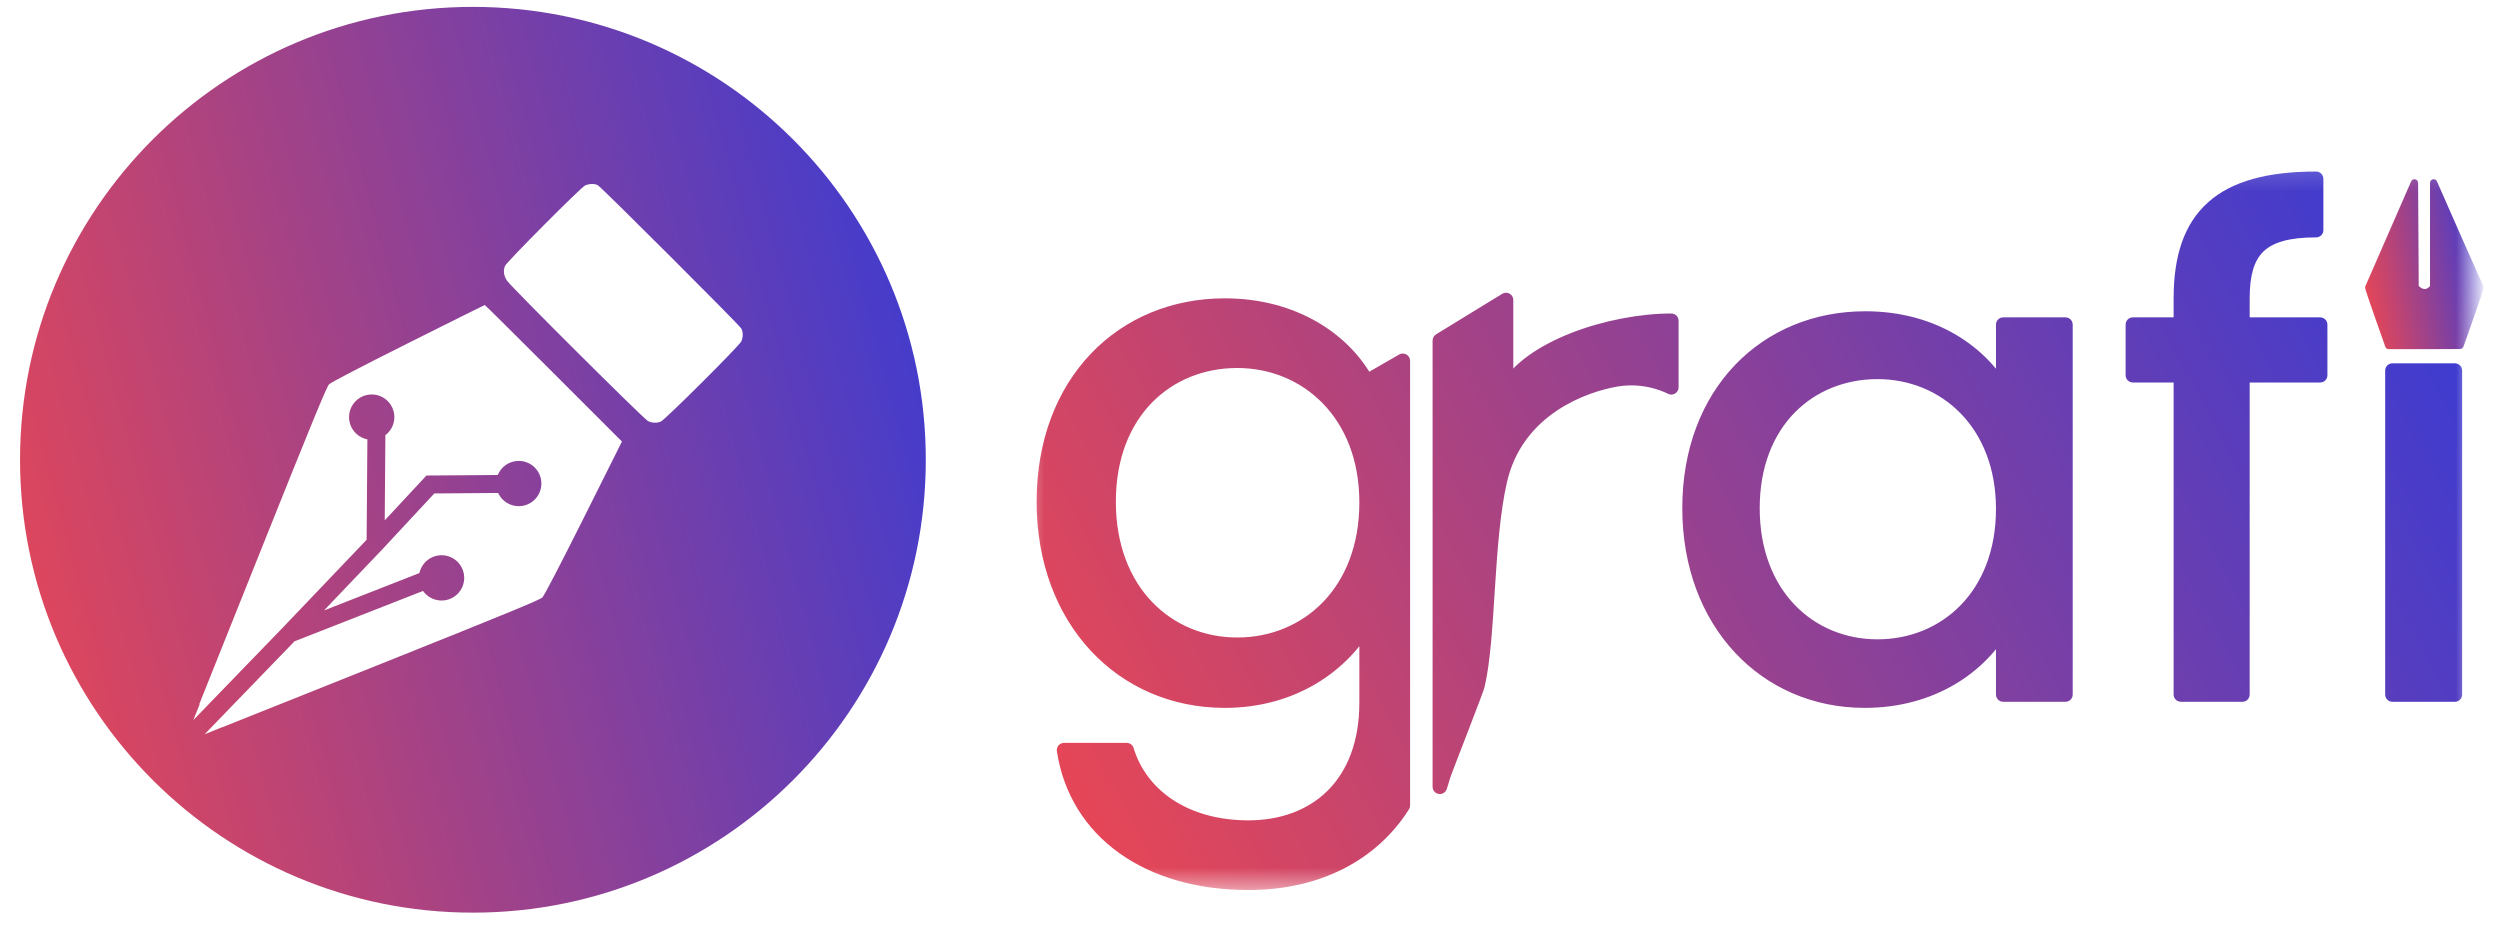 <svg width="85" height="32" viewBox="0 0 85 32" fill="none" xmlns="http://www.w3.org/2000/svg">
<mask id="mask0_2023_786" style="mask-type:alpha" maskUnits="userSpaceOnUse" x="34" y="5" width="51" height="26">
<path d="M84.064 5.213H34.625V30.366H84.064V5.213Z" fill="white"/>
<path d="M57.446 17.281C57.446 21.183 60.043 23.822 63.399 23.822C65.72 23.822 67.352 22.629 68.111 21.275V23.616H70.225V11.039H68.111V13.334C67.375 12.025 65.766 10.832 63.422 10.832C60.043 10.832 57.446 13.357 57.446 17.281ZM68.111 17.304C68.111 20.265 66.134 21.986 63.835 21.986C61.537 21.986 59.583 20.242 59.583 17.281C59.583 14.321 61.537 12.645 63.835 12.645C66.134 12.645 68.111 14.389 68.111 17.304Z" fill="black"/>
<path d="M74.15 23.615H76.242V12.759H78.885V11.037H76.242V10.142C76.242 8.513 76.862 7.824 78.747 7.824V6.08C75.529 6.08 74.15 7.342 74.15 10.142V11.037H72.518V12.759H74.15V23.615Z" fill="black"/>
<path d="M81.343 23.616H83.466V12.602H81.343V23.616Z" fill="black"/>
<path d="M48.955 26.752C48.993 26.638 49.028 26.523 49.06 26.406C49.1 26.258 50.206 23.45 50.236 23.296C50.622 21.653 50.516 18.45 50.994 16.348C51.556 13.876 53.888 13.085 54.948 12.901C56.008 12.717 56.824 13.171 56.824 13.171V10.908C54.767 10.908 51.938 11.833 51.205 13.28V10.201L48.955 11.581V26.752Z" fill="black"/>
<path fill-rule="evenodd" clip-rule="evenodd" d="M47.696 12.268L46.466 12.977C45.709 11.577 44.006 10.391 41.641 10.391C38.165 10.391 35.492 13.001 35.492 17.058C35.492 21.092 38.165 23.821 41.641 23.821C44.006 23.821 45.685 22.564 46.466 21.164V23.892C46.466 26.669 44.739 28.14 42.445 28.14C40.317 28.14 38.779 27.072 38.307 25.506H36.178C36.604 28.282 39.04 30.014 42.445 30.014C44.834 30.014 46.663 29.015 47.696 27.387V12.268ZM42.067 21.923C44.432 21.923 46.466 20.143 46.466 17.082C46.466 14.069 44.432 12.265 42.067 12.265C39.702 12.265 37.692 13.997 37.692 17.058C37.692 20.119 39.702 21.923 42.067 21.923Z" fill="black"/>
</mask>
<g mask="url(#mask0_2023_786)">
<path d="M57.446 17.279C57.446 21.181 60.043 23.82 63.399 23.82C65.72 23.82 67.352 22.627 68.111 21.273V23.614H70.225V11.037H68.111V13.332C67.375 12.024 65.766 10.83 63.422 10.83C60.043 10.83 57.446 13.355 57.446 17.279ZM68.111 17.302C68.111 20.263 66.134 21.984 63.835 21.984C61.537 21.984 59.583 20.24 59.583 17.279C59.583 14.319 61.537 12.643 63.835 12.643C66.134 12.643 68.111 14.387 68.111 17.302Z" fill="url(#paint0_linear_2023_786)"/>
<path d="M74.15 23.615H76.242V12.759H78.885V11.037H76.242V10.142C76.242 8.513 76.863 7.824 78.748 7.824V6.08C75.53 6.08 74.15 7.342 74.15 10.142V11.037H72.519V12.759H74.15V23.615Z" fill="url(#paint1_linear_2023_786)"/>
<path d="M81.343 23.613H83.466V12.6H81.343V23.613Z" fill="url(#paint2_linear_2023_786)"/>
<path d="M48.955 26.75C48.993 26.636 49.028 26.521 49.06 26.404C49.1 26.256 50.206 23.448 50.236 23.294C50.622 21.651 50.516 18.448 50.994 16.346C51.556 13.874 53.888 13.083 54.948 12.899C56.008 12.715 56.824 13.169 56.824 13.169V10.906C54.767 10.906 51.938 11.831 51.205 13.278V10.199L48.955 11.579V26.75Z" fill="url(#paint3_linear_2023_786)"/>
<path fill-rule="evenodd" clip-rule="evenodd" d="M47.696 12.268L46.466 12.977C45.709 11.577 44.006 10.391 41.641 10.391C38.165 10.391 35.492 13.001 35.492 17.058C35.492 21.092 38.165 23.821 41.641 23.821C44.006 23.821 45.685 22.564 46.466 21.164V23.892C46.466 26.669 44.739 28.14 42.445 28.14C40.317 28.14 38.779 27.072 38.307 25.506H36.178C36.604 28.282 39.04 30.014 42.445 30.014C44.834 30.014 46.663 29.015 47.696 27.387V12.268ZM42.067 21.923C44.432 21.923 46.466 20.143 46.466 17.082C46.466 14.069 44.432 12.265 42.067 12.265C39.702 12.265 37.692 13.997 37.692 17.058C37.692 20.119 39.702 21.923 42.067 21.923Z" fill="url(#paint4_linear_2023_786)"/>
<path d="M68.11 21.273H68.358C68.358 21.16 68.282 21.062 68.173 21.034C68.064 21.005 67.95 21.054 67.895 21.152L68.11 21.273ZM68.11 23.614H67.863C67.863 23.75 67.974 23.861 68.11 23.861V23.614ZM70.225 23.614V23.861C70.362 23.861 70.472 23.75 70.472 23.614H70.225ZM70.225 11.037H70.472C70.472 10.9 70.362 10.79 70.225 10.79V11.037ZM68.11 11.037V10.79C67.974 10.79 67.863 10.9 67.863 11.037H68.11ZM68.11 13.332L67.895 13.453C67.95 13.551 68.064 13.599 68.173 13.571C68.282 13.542 68.358 13.444 68.358 13.332H68.11ZM74.15 23.614H73.903C73.903 23.75 74.014 23.861 74.15 23.861V23.614ZM76.242 23.614V23.861C76.379 23.861 76.489 23.75 76.489 23.614H76.242ZM76.242 12.758V12.511C76.105 12.511 75.995 12.621 75.995 12.758H76.242ZM78.885 12.758V13.005C79.022 13.005 79.132 12.895 79.132 12.758H78.885ZM78.885 11.037H79.132C79.132 10.9 79.022 10.79 78.885 10.79V11.037ZM76.242 11.037H75.995C75.995 11.173 76.105 11.284 76.242 11.284V11.037ZM78.747 7.824V8.071C78.884 8.071 78.995 7.96 78.995 7.824H78.747ZM78.747 6.079H78.995C78.995 5.943 78.884 5.832 78.747 5.832V6.079ZM74.15 11.037V11.284C74.287 11.284 74.397 11.173 74.397 11.037H74.15ZM72.518 11.037V10.79C72.382 10.79 72.271 10.9 72.271 11.037H72.518ZM72.518 12.758H72.271C72.271 12.895 72.382 13.005 72.518 13.005V12.758ZM74.15 12.758H74.397C74.397 12.621 74.287 12.511 74.15 12.511V12.758ZM81.343 23.614H81.096C81.096 23.75 81.206 23.861 81.343 23.861V23.614ZM83.466 23.614V23.861C83.603 23.861 83.713 23.75 83.713 23.614H83.466ZM83.466 12.6H83.713C83.713 12.463 83.603 12.353 83.466 12.353V12.6ZM81.343 12.6V12.353C81.206 12.353 81.096 12.463 81.096 12.6H81.343ZM48.955 26.75H48.708C48.708 26.871 48.796 26.974 48.915 26.994C49.035 27.014 49.151 26.943 49.189 26.828L48.955 26.75ZM49.06 26.404L48.822 26.339L49.06 26.404ZM50.236 23.294L49.995 23.238L49.994 23.246L50.236 23.294ZM50.994 16.346L50.753 16.291L50.994 16.346ZM56.824 13.17L56.704 13.386C56.781 13.428 56.874 13.427 56.95 13.383C57.025 13.338 57.072 13.257 57.072 13.17H56.824ZM56.824 10.906H57.072C57.072 10.769 56.961 10.659 56.824 10.659V10.906ZM51.205 13.279H50.958C50.958 13.393 51.036 13.493 51.148 13.519C51.259 13.546 51.374 13.493 51.426 13.391L51.205 13.279ZM51.205 10.2H51.452C51.452 10.11 51.404 10.028 51.326 9.984C51.248 9.94 51.152 9.942 51.076 9.989L51.205 10.2ZM48.955 11.579L48.826 11.368C48.752 11.413 48.708 11.493 48.708 11.579H48.955ZM47.696 12.268H47.943C47.943 12.179 47.896 12.098 47.82 12.054C47.743 12.009 47.649 12.009 47.572 12.053L47.696 12.268ZM46.466 12.976L46.248 13.094C46.28 13.153 46.334 13.196 46.398 13.214C46.462 13.232 46.531 13.224 46.589 13.191L46.466 12.976ZM46.466 21.163H46.713C46.713 21.05 46.637 20.952 46.528 20.924C46.419 20.895 46.304 20.944 46.25 21.043L46.466 21.163ZM38.306 25.505L38.543 25.434C38.512 25.329 38.415 25.258 38.306 25.258V25.505ZM36.178 25.505V25.258C36.106 25.258 36.037 25.29 35.99 25.344C35.943 25.399 35.923 25.471 35.934 25.543L36.178 25.505ZM47.696 27.386L47.905 27.518C47.93 27.479 47.943 27.433 47.943 27.386H47.696ZM57.198 17.279C57.198 21.301 59.89 24.068 63.398 24.068V23.573C60.195 23.573 57.693 21.061 57.693 17.279H57.198ZM63.398 24.068C65.81 24.068 67.524 22.825 68.326 21.394L67.895 21.152C67.179 22.429 65.629 23.573 63.398 23.573V24.068ZM67.863 21.273V23.614H68.358V21.273H67.863ZM68.11 23.861H70.225V23.367H68.11V23.861ZM70.472 23.614V11.037H69.978V23.614H70.472ZM70.225 10.79H68.11V11.284H70.225V10.79ZM67.863 11.037V13.332H68.358V11.037H67.863ZM68.326 13.211C67.547 11.825 65.856 10.583 63.421 10.583V11.077C65.676 11.077 67.203 12.222 67.895 13.453L68.326 13.211ZM63.421 10.583C61.669 10.583 60.109 11.239 58.988 12.412C57.867 13.585 57.198 15.261 57.198 17.279H57.693C57.693 15.373 58.323 13.824 59.345 12.754C60.367 11.684 61.796 11.077 63.421 11.077V10.583ZM67.863 17.302C67.863 18.726 67.389 19.832 66.658 20.581C65.925 21.331 64.922 21.737 63.835 21.737V22.232C65.047 22.232 66.181 21.777 67.011 20.926C67.843 20.074 68.358 18.84 68.358 17.302H67.863ZM63.835 21.737C62.75 21.737 61.752 21.326 61.025 20.571C60.299 19.816 59.83 18.704 59.83 17.279H59.336C59.336 18.816 59.844 20.056 60.669 20.913C61.494 21.77 62.622 22.232 63.835 22.232V21.737ZM59.83 17.279C59.83 15.855 60.299 14.761 61.023 14.024C61.749 13.287 62.747 12.89 63.835 12.89V12.396C62.625 12.396 61.497 12.838 60.671 13.678C59.844 14.519 59.336 15.743 59.336 17.279H59.83ZM63.835 12.89C65.992 12.89 67.863 14.518 67.863 17.302H68.358C68.358 14.257 66.276 12.396 63.835 12.396V12.89ZM74.15 23.861H76.242V23.367H74.15V23.861ZM76.489 23.614V12.758H75.995V23.614H76.489ZM76.242 13.005H78.885V12.511H76.242V13.005ZM79.132 12.758V11.037H78.638V12.758H79.132ZM78.885 10.79H76.242V11.284H78.885V10.79ZM76.489 11.037V10.142H75.995V11.037H76.489ZM76.489 10.142C76.489 9.349 76.642 8.855 76.959 8.55C77.279 8.242 77.824 8.071 78.747 8.071V7.576C77.786 7.576 77.078 7.75 76.617 8.193C76.152 8.64 75.995 9.305 75.995 10.142H76.489ZM78.995 7.824V6.079H78.5V7.824H78.995ZM78.747 5.832C77.114 5.832 75.891 6.151 75.078 6.876C74.257 7.607 73.903 8.704 73.903 10.142H74.397C74.397 8.779 74.733 7.845 75.406 7.245C76.087 6.639 77.162 6.326 78.747 6.326V5.832ZM73.903 10.142V11.037H74.397V10.142H73.903ZM74.15 10.79H72.518V11.284H74.15V10.79ZM72.271 11.037V12.758H72.766V11.037H72.271ZM72.518 13.005H74.15V12.511H72.518V13.005ZM73.903 12.758V23.614H74.397V12.758H73.903ZM81.343 23.861H83.466V23.367H81.343V23.861ZM83.713 23.614V12.6H83.219V23.614H83.713ZM83.466 12.353H81.343V12.847H83.466V12.353ZM81.096 12.6V23.614H81.59V12.6H81.096ZM49.189 26.828C49.229 26.711 49.265 26.591 49.298 26.469L48.822 26.339C48.791 26.452 48.757 26.562 48.721 26.671L49.189 26.828ZM49.298 26.469C49.298 26.471 49.301 26.461 49.312 26.43C49.322 26.403 49.335 26.366 49.352 26.321C49.386 26.231 49.432 26.109 49.487 25.966C49.597 25.68 49.74 25.311 49.883 24.94C50.025 24.57 50.168 24.2 50.276 23.912C50.331 23.768 50.377 23.643 50.411 23.55C50.428 23.503 50.442 23.463 50.453 23.431C50.461 23.406 50.473 23.37 50.479 23.342L49.994 23.246C49.995 23.237 49.995 23.241 49.984 23.274C49.975 23.3 49.962 23.336 49.946 23.382C49.913 23.472 49.868 23.593 49.814 23.737C49.706 24.023 49.564 24.392 49.421 24.762C49.279 25.132 49.136 25.502 49.026 25.789C48.971 25.932 48.924 26.056 48.889 26.148C48.858 26.233 48.83 26.307 48.822 26.339L49.298 26.469ZM50.477 23.351C50.676 22.504 50.746 21.266 50.827 20.008C50.909 18.735 51.001 17.429 51.235 16.401L50.753 16.291C50.509 17.365 50.415 18.712 50.334 19.977C50.252 21.256 50.182 22.442 49.996 23.238L50.477 23.351ZM51.235 16.401C51.762 14.082 53.956 13.322 54.99 13.143L54.906 12.656C53.82 12.844 51.35 13.666 50.753 16.291L51.235 16.401ZM54.99 13.143C55.476 13.059 55.907 13.12 56.219 13.204C56.375 13.246 56.499 13.293 56.583 13.329C56.625 13.347 56.657 13.362 56.678 13.372C56.688 13.377 56.695 13.381 56.7 13.383C56.702 13.384 56.703 13.385 56.704 13.386C56.705 13.386 56.705 13.386 56.705 13.386C56.705 13.386 56.705 13.386 56.705 13.386C56.705 13.386 56.704 13.386 56.704 13.386L56.704 13.386C56.704 13.386 56.704 13.386 56.824 13.17C56.944 12.954 56.944 12.954 56.944 12.954C56.944 12.954 56.944 12.953 56.944 12.953C56.944 12.953 56.944 12.953 56.944 12.953C56.943 12.953 56.943 12.953 56.943 12.953C56.942 12.952 56.941 12.952 56.94 12.951C56.937 12.95 56.934 12.948 56.93 12.946C56.922 12.941 56.911 12.936 56.897 12.929C56.868 12.915 56.828 12.896 56.777 12.874C56.675 12.831 56.529 12.775 56.348 12.727C55.986 12.63 55.48 12.556 54.906 12.656L54.99 13.143ZM57.072 13.17V10.906H56.577V13.17H57.072ZM56.824 10.659C55.763 10.659 54.511 10.896 53.428 11.319C52.357 11.738 51.394 12.36 50.984 13.167L51.426 13.391C51.75 12.751 52.567 12.186 53.608 11.78C54.637 11.378 55.828 11.153 56.824 11.153V10.659ZM51.452 13.279V10.2H50.958V13.279H51.452ZM51.076 9.989L48.826 11.368L49.084 11.79L51.334 10.41L51.076 9.989ZM48.708 11.579V26.75H49.202V11.579H48.708ZM47.572 12.053L46.342 12.762L46.589 13.191L47.819 12.482L47.572 12.053ZM46.683 12.859C45.881 11.374 44.092 10.143 41.641 10.143V10.637C43.92 10.637 45.537 11.778 46.248 13.094L46.683 12.859ZM41.641 10.143C39.839 10.143 38.236 10.82 37.084 12.032C35.932 13.243 35.245 14.974 35.245 17.058H35.739C35.739 15.084 36.388 13.481 37.442 12.373C38.495 11.265 39.967 10.637 41.641 10.637V10.143ZM35.245 17.058C35.245 21.211 38.011 24.068 41.641 24.068V23.573C38.318 23.573 35.739 20.973 35.739 17.058H35.245ZM41.641 24.068C44.1 24.068 45.859 22.758 46.681 21.283L46.25 21.043C45.511 22.368 43.912 23.573 41.641 23.573V24.068ZM46.218 21.163V23.892H46.713V21.163H46.218ZM46.218 23.892C46.218 25.227 45.804 26.221 45.141 26.881C44.477 27.542 43.539 27.892 42.445 27.892V28.386C43.645 28.386 44.717 28.001 45.49 27.232C46.264 26.462 46.713 25.332 46.713 23.892H46.218ZM42.445 27.892C40.4 27.892 38.978 26.873 38.543 25.434L38.07 25.577C38.581 27.27 40.234 28.386 42.445 28.386V27.892ZM38.306 25.258H36.178V25.752H38.306V25.258ZM35.934 25.543C36.383 28.475 38.957 30.261 42.445 30.261V29.767C39.122 29.767 36.824 28.088 36.422 25.468L35.934 25.543ZM42.445 30.261C44.907 30.261 46.821 29.228 47.905 27.518L47.487 27.253C46.506 28.802 44.76 29.767 42.445 29.767V30.261ZM47.943 27.386V12.268H47.449V27.386H47.943ZM46.218 17.081C46.218 18.555 45.73 19.701 44.976 20.477C44.221 21.254 43.186 21.675 42.067 21.675V22.169C43.312 22.169 44.477 21.7 45.33 20.822C46.184 19.943 46.713 18.669 46.713 17.081H46.218ZM42.067 12.512C44.288 12.512 46.218 14.198 46.218 17.081H46.713C46.713 13.938 44.575 12.017 42.067 12.017V12.512ZM37.939 17.058C37.939 15.583 38.422 14.45 39.169 13.686C39.917 12.922 40.945 12.512 42.067 12.512V12.017C40.823 12.017 39.664 12.473 38.816 13.34C37.966 14.208 37.444 15.471 37.444 17.058H37.939ZM42.067 21.675C40.948 21.675 39.92 21.249 39.171 20.467C38.422 19.685 37.939 18.533 37.939 17.058H37.444C37.444 18.644 37.966 19.924 38.814 20.809C39.661 21.693 40.82 22.169 42.067 22.169V21.675Z" fill="url(#paint5_linear_2023_786)"/>
<path d="M84.318 9.774C84.318 9.805 84.187 10.199 83.982 10.782C83.797 11.308 83.644 11.74 83.641 11.743C83.64 11.744 83.353 11.746 83.058 11.747L82.744 11.748L82.429 11.748H82.126H81.822H81.216L80.877 10.787C80.671 10.2 80.539 9.806 80.539 9.775L82.091 6.219L82.113 9.775C82.113 9.775 82.429 10.174 82.744 9.774V6.219C83.158 7.176 83.883 8.802 84.318 9.774Z" fill="url(#paint6_linear_2023_786)"/>
<path d="M84.318 9.772L84.442 9.772C84.442 9.755 84.438 9.738 84.431 9.722L84.318 9.772ZM83.982 10.78L83.865 10.739L83.982 10.78ZM80.539 9.773L80.426 9.724C80.419 9.739 80.416 9.756 80.415 9.773L80.539 9.773ZM80.878 10.786L80.994 10.745L80.878 10.786ZM81.216 11.747L81.1 11.788C81.117 11.838 81.164 11.871 81.216 11.871V11.747ZM82.429 11.747V11.871H82.429L82.429 11.747ZM83.641 11.742L83.547 11.662L83.641 11.742ZM83.059 11.745L83.059 11.869L83.059 11.745ZM82.744 11.746L82.744 11.87L82.744 11.746ZM82.744 6.217L82.857 6.168C82.834 6.114 82.776 6.084 82.719 6.096C82.661 6.108 82.62 6.159 82.62 6.217H82.744ZM82.091 6.217L82.215 6.217C82.214 6.158 82.173 6.108 82.116 6.096C82.059 6.085 82.001 6.114 81.978 6.168L82.091 6.217ZM82.113 9.773L81.99 9.774C81.99 9.802 81.999 9.828 82.016 9.85L82.113 9.773ZM82.744 9.772L82.841 9.849C82.858 9.827 82.867 9.8 82.867 9.772H82.744ZM84.195 9.773C84.195 9.76 84.197 9.752 84.196 9.757C84.195 9.759 84.195 9.763 84.193 9.769C84.189 9.782 84.184 9.8 84.176 9.825C84.161 9.874 84.139 9.943 84.11 10.03C84.052 10.205 83.968 10.448 83.865 10.739L84.099 10.822C84.201 10.53 84.285 10.285 84.344 10.109C84.374 10.021 84.397 9.949 84.413 9.898C84.421 9.872 84.427 9.85 84.432 9.833C84.434 9.824 84.436 9.816 84.438 9.808C84.439 9.804 84.442 9.789 84.442 9.772L84.195 9.773ZM80.994 10.745C80.891 10.451 80.806 10.207 80.748 10.032C80.719 9.944 80.696 9.875 80.681 9.826C80.673 9.801 80.668 9.783 80.665 9.77C80.663 9.763 80.662 9.759 80.662 9.758C80.66 9.753 80.663 9.761 80.663 9.773L80.415 9.773C80.415 9.79 80.419 9.805 80.42 9.809C80.421 9.817 80.424 9.825 80.426 9.834C80.43 9.851 80.437 9.873 80.445 9.899C80.461 9.95 80.484 10.022 80.513 10.11C80.573 10.287 80.657 10.533 80.761 10.827L80.994 10.745ZM81.333 11.706L80.994 10.745L80.761 10.827L81.1 11.788L81.333 11.706ZM83.865 10.739C83.773 11.002 83.688 11.242 83.627 11.416C83.596 11.503 83.571 11.574 83.553 11.623C83.544 11.647 83.538 11.666 83.533 11.679C83.531 11.685 83.529 11.69 83.528 11.693C83.527 11.694 83.527 11.695 83.527 11.694C83.527 11.694 83.527 11.694 83.528 11.694C83.528 11.694 83.528 11.693 83.528 11.692C83.529 11.691 83.529 11.689 83.531 11.687C83.531 11.685 83.533 11.683 83.534 11.68C83.535 11.678 83.54 11.671 83.547 11.662L83.736 11.822C83.743 11.813 83.748 11.805 83.749 11.803C83.75 11.8 83.751 11.798 83.752 11.796C83.754 11.794 83.754 11.792 83.755 11.791C83.756 11.789 83.757 11.787 83.757 11.786C83.758 11.784 83.758 11.782 83.759 11.78C83.761 11.776 83.763 11.77 83.765 11.764C83.77 11.75 83.777 11.731 83.786 11.706C83.804 11.657 83.829 11.586 83.86 11.499C83.921 11.324 84.006 11.085 84.099 10.822L83.865 10.739ZM81.822 11.623H81.216V11.871H81.822V11.623ZM82.429 11.623H82.126V11.871H82.429V11.623ZM82.126 11.623H81.822V11.871H82.126V11.623ZM83.547 11.662C83.568 11.637 83.593 11.628 83.596 11.627C83.603 11.624 83.61 11.622 83.613 11.621C83.619 11.62 83.623 11.619 83.625 11.619C83.629 11.619 83.631 11.619 83.632 11.619C83.633 11.618 83.634 11.618 83.633 11.618C83.632 11.618 83.63 11.619 83.626 11.619C83.618 11.619 83.606 11.619 83.59 11.619C83.559 11.619 83.514 11.62 83.459 11.62C83.351 11.621 83.205 11.621 83.058 11.622L83.059 11.869C83.206 11.868 83.352 11.868 83.461 11.867C83.515 11.867 83.561 11.867 83.593 11.866C83.609 11.866 83.621 11.866 83.63 11.866C83.635 11.866 83.639 11.866 83.642 11.866C83.644 11.865 83.647 11.865 83.649 11.865C83.65 11.865 83.653 11.865 83.657 11.864C83.659 11.864 83.664 11.863 83.67 11.862C83.673 11.861 83.679 11.86 83.687 11.857C83.689 11.856 83.715 11.847 83.736 11.822L83.547 11.662ZM83.058 11.622C82.95 11.622 82.84 11.623 82.743 11.623L82.744 11.87C82.841 11.87 82.95 11.869 83.059 11.869L83.058 11.622ZM82.743 11.623C82.653 11.623 82.575 11.623 82.518 11.623C82.49 11.623 82.468 11.623 82.452 11.623C82.445 11.623 82.439 11.623 82.435 11.623C82.433 11.623 82.431 11.623 82.43 11.623C82.43 11.623 82.429 11.623 82.429 11.623C82.429 11.623 82.429 11.623 82.429 11.623C82.428 11.623 82.428 11.623 82.428 11.623C82.428 11.623 82.428 11.623 82.429 11.747C82.429 11.871 82.429 11.871 82.429 11.871C82.429 11.871 82.429 11.871 82.429 11.871C82.429 11.871 82.429 11.871 82.429 11.871C82.43 11.871 82.43 11.871 82.43 11.871C82.432 11.871 82.433 11.871 82.435 11.871C82.439 11.871 82.445 11.871 82.453 11.871C82.468 11.871 82.491 11.871 82.519 11.87C82.575 11.87 82.654 11.87 82.744 11.87L82.743 11.623ZM84.431 9.722C83.996 8.75 83.272 7.124 82.857 6.168L82.63 6.267C83.046 7.224 83.77 8.851 84.206 9.823L84.431 9.722ZM81.978 6.168L80.426 9.724L80.652 9.823L82.204 6.267L81.978 6.168ZM83.058 11.622L82.743 11.623L82.744 11.87L83.059 11.869L83.058 11.622ZM82.237 9.773L82.215 6.217L81.968 6.218L81.99 9.774L82.237 9.773ZM82.867 9.772C82.867 9.77 82.867 9.767 82.867 9.764C82.867 9.762 82.867 9.759 82.867 9.756C82.867 9.753 82.867 9.751 82.867 9.748C82.867 9.745 82.867 9.742 82.867 9.74C82.867 9.737 82.867 9.734 82.867 9.732C82.867 9.729 82.867 9.726 82.867 9.723C82.867 9.721 82.867 9.718 82.867 9.715C82.867 9.712 82.867 9.71 82.867 9.707C82.867 9.704 82.867 9.701 82.867 9.699C82.867 9.696 82.867 9.693 82.867 9.69C82.867 9.687 82.867 9.685 82.867 9.682C82.867 9.679 82.867 9.676 82.867 9.674C82.867 9.671 82.867 9.668 82.867 9.665C82.867 9.662 82.867 9.66 82.867 9.657C82.867 9.654 82.867 9.651 82.867 9.648C82.867 9.646 82.867 9.643 82.867 9.64C82.867 9.637 82.867 9.635 82.867 9.632C82.867 9.629 82.867 9.626 82.867 9.623C82.867 9.62 82.867 9.618 82.867 9.615C82.867 9.612 82.867 9.609 82.867 9.606C82.867 9.604 82.867 9.601 82.867 9.598C82.867 9.595 82.867 9.592 82.867 9.589C82.867 9.587 82.867 9.584 82.867 9.581C82.867 9.578 82.867 9.575 82.867 9.572C82.867 9.57 82.867 9.567 82.867 9.564C82.867 9.561 82.867 9.558 82.867 9.555C82.867 9.552 82.867 9.55 82.867 9.547C82.867 9.544 82.867 9.541 82.867 9.538C82.867 9.535 82.867 9.532 82.867 9.53C82.867 9.527 82.867 9.524 82.867 9.521C82.867 9.518 82.867 9.515 82.867 9.512C82.867 9.509 82.867 9.507 82.867 9.504C82.867 9.501 82.867 9.498 82.867 9.495C82.867 9.492 82.867 9.489 82.867 9.486C82.867 9.484 82.867 9.481 82.867 9.478C82.867 9.475 82.867 9.472 82.867 9.469C82.867 9.466 82.867 9.463 82.867 9.46C82.867 9.457 82.867 9.455 82.867 9.452C82.867 9.449 82.867 9.446 82.867 9.443C82.867 9.44 82.867 9.437 82.867 9.434C82.867 9.431 82.867 9.428 82.867 9.425C82.867 9.423 82.867 9.42 82.867 9.417C82.867 9.414 82.867 9.411 82.867 9.408C82.867 9.405 82.867 9.402 82.867 9.399C82.867 9.396 82.867 9.393 82.867 9.39C82.867 9.387 82.867 9.384 82.867 9.382C82.867 9.379 82.867 9.376 82.867 9.373C82.867 9.37 82.867 9.367 82.867 9.364C82.867 9.361 82.867 9.358 82.867 9.355C82.867 9.352 82.867 9.349 82.867 9.346C82.867 9.343 82.867 9.34 82.867 9.337C82.867 9.334 82.867 9.331 82.867 9.328C82.867 9.325 82.867 9.323 82.867 9.32C82.867 9.317 82.867 9.314 82.867 9.311C82.867 9.308 82.867 9.305 82.867 9.302C82.867 9.299 82.867 9.296 82.867 9.293C82.867 9.29 82.867 9.287 82.867 9.284C82.867 9.281 82.867 9.278 82.867 9.275C82.867 9.272 82.867 9.269 82.867 9.266C82.867 9.263 82.867 9.26 82.867 9.257C82.867 9.254 82.867 9.251 82.867 9.248C82.867 9.245 82.867 9.242 82.867 9.239C82.867 9.236 82.867 9.233 82.867 9.23C82.867 9.227 82.867 9.224 82.867 9.221C82.867 9.218 82.867 9.215 82.867 9.212C82.867 9.209 82.867 9.206 82.867 9.203C82.867 9.2 82.867 9.197 82.867 9.194C82.867 9.191 82.867 9.188 82.867 9.185C82.867 9.182 82.867 9.179 82.867 9.176C82.867 9.173 82.867 9.17 82.867 9.167C82.867 9.164 82.867 9.161 82.867 9.158C82.867 9.155 82.867 9.152 82.867 9.149C82.867 9.146 82.867 9.143 82.867 9.14C82.867 9.137 82.867 9.134 82.867 9.131C82.867 9.128 82.867 9.125 82.867 9.121C82.867 9.118 82.867 9.115 82.867 9.112C82.867 9.109 82.867 9.106 82.867 9.103C82.867 9.1 82.867 9.097 82.867 9.094C82.867 9.091 82.867 9.088 82.867 9.085C82.867 9.082 82.867 9.079 82.867 9.076C82.867 9.073 82.867 9.07 82.867 9.067C82.867 9.064 82.867 9.061 82.867 9.058C82.867 9.055 82.867 9.051 82.867 9.048C82.867 9.045 82.867 9.042 82.867 9.039C82.867 9.036 82.867 9.033 82.867 9.03C82.867 9.027 82.867 9.024 82.867 9.021C82.867 9.018 82.867 9.015 82.867 9.012C82.867 9.009 82.867 9.006 82.867 9.003C82.867 8.999 82.867 8.996 82.867 8.993C82.867 8.99 82.867 8.987 82.867 8.984C82.867 8.981 82.867 8.978 82.867 8.975C82.867 8.972 82.867 8.969 82.867 8.966C82.867 8.963 82.867 8.96 82.867 8.957C82.867 8.953 82.867 8.95 82.867 8.947C82.867 8.944 82.867 8.941 82.867 8.938C82.867 8.935 82.867 8.932 82.867 8.929C82.867 8.926 82.867 8.923 82.867 8.92C82.867 8.917 82.867 8.913 82.867 8.91C82.867 8.907 82.867 8.904 82.867 8.901C82.867 8.898 82.867 8.895 82.867 8.892C82.867 8.889 82.867 8.886 82.867 8.883C82.867 8.879 82.867 8.876 82.867 8.873C82.867 8.87 82.867 8.867 82.867 8.864C82.867 8.861 82.867 8.858 82.867 8.855C82.867 8.852 82.867 8.849 82.867 8.845C82.867 8.842 82.867 8.839 82.867 8.836C82.867 8.833 82.867 8.83 82.867 8.827C82.867 8.824 82.867 8.821 82.867 8.818C82.867 8.815 82.867 8.811 82.867 8.808C82.867 8.805 82.867 8.802 82.867 8.799C82.867 8.796 82.867 8.793 82.867 8.79C82.867 8.787 82.867 8.784 82.867 8.78C82.867 8.777 82.867 8.774 82.867 8.771C82.867 8.768 82.867 8.765 82.867 8.762C82.867 8.759 82.867 8.756 82.867 8.753C82.867 8.749 82.867 8.746 82.867 8.743C82.867 8.74 82.867 8.737 82.867 8.734C82.867 8.731 82.867 8.728 82.867 8.725C82.867 8.721 82.867 8.718 82.867 8.715C82.867 8.712 82.867 8.709 82.867 8.706C82.867 8.703 82.867 8.7 82.867 8.697C82.867 8.693 82.867 8.69 82.867 8.687C82.867 8.684 82.867 8.681 82.867 8.678C82.867 8.675 82.867 8.672 82.867 8.669C82.867 8.665 82.867 8.662 82.867 8.659C82.867 8.656 82.867 8.653 82.867 8.65C82.867 8.647 82.867 8.644 82.867 8.641C82.867 8.637 82.867 8.634 82.867 8.631C82.867 8.628 82.867 8.625 82.867 8.622C82.867 8.619 82.867 8.616 82.867 8.613C82.867 8.609 82.867 8.606 82.867 8.603C82.867 8.6 82.867 8.597 82.867 8.594C82.867 8.591 82.867 8.588 82.867 8.585C82.867 8.581 82.867 8.578 82.867 8.575C82.867 8.572 82.867 8.569 82.867 8.566C82.867 8.563 82.867 8.56 82.867 8.557C82.867 8.553 82.867 8.55 82.867 8.547C82.867 8.544 82.867 8.541 82.867 8.538C82.867 8.535 82.867 8.532 82.867 8.529C82.867 8.525 82.867 8.522 82.867 8.519C82.867 8.516 82.867 8.513 82.867 8.51C82.867 8.507 82.867 8.504 82.867 8.501C82.867 8.497 82.867 8.494 82.867 8.491C82.867 8.488 82.867 8.485 82.867 8.482C82.867 8.479 82.867 8.476 82.867 8.472C82.867 8.469 82.867 8.466 82.867 8.463C82.867 8.46 82.867 8.457 82.867 8.454C82.867 8.451 82.867 8.448 82.867 8.444C82.867 8.441 82.867 8.438 82.867 8.435C82.867 8.432 82.867 8.429 82.867 8.426C82.867 8.423 82.867 8.42 82.867 8.417C82.867 8.413 82.867 8.41 82.867 8.407C82.867 8.404 82.867 8.401 82.867 8.398C82.867 8.395 82.867 8.392 82.867 8.389C82.867 8.385 82.867 8.382 82.867 8.379C82.867 8.376 82.867 8.373 82.867 8.37C82.867 8.367 82.867 8.364 82.867 8.361C82.867 8.358 82.867 8.354 82.867 8.351C82.867 8.348 82.867 8.345 82.867 8.342C82.867 8.339 82.867 8.336 82.867 8.333C82.867 8.33 82.867 8.326 82.867 8.323C82.867 8.32 82.867 8.317 82.867 8.314C82.867 8.311 82.867 8.308 82.867 8.305C82.867 8.302 82.867 8.299 82.867 8.296C82.867 8.292 82.867 8.289 82.867 8.286C82.867 8.283 82.867 8.28 82.867 8.277C82.867 8.274 82.867 8.271 82.867 8.268C82.867 8.265 82.867 8.262 82.867 8.258C82.867 8.255 82.867 8.252 82.867 8.249C82.867 8.246 82.867 8.243 82.867 8.24C82.867 8.237 82.867 8.234 82.867 8.231C82.867 8.228 82.867 8.224 82.867 8.221C82.867 8.218 82.867 8.215 82.867 8.212C82.867 8.209 82.867 8.206 82.867 8.203C82.867 8.2 82.867 8.197 82.867 8.194C82.867 8.191 82.867 8.187 82.867 8.184C82.867 8.181 82.867 8.178 82.867 8.175C82.867 8.172 82.867 8.169 82.867 8.166C82.867 8.163 82.867 8.16 82.867 8.157C82.867 8.154 82.867 8.151 82.867 8.148C82.867 8.144 82.867 8.141 82.867 8.138C82.867 8.135 82.867 8.132 82.867 8.129C82.867 8.126 82.867 8.123 82.867 8.12C82.867 8.117 82.867 8.114 82.867 8.111C82.867 8.108 82.867 8.105 82.867 8.102C82.867 8.098 82.867 8.095 82.867 8.092C82.867 8.089 82.867 8.086 82.867 8.083C82.867 8.08 82.867 8.077 82.867 8.074C82.867 8.071 82.867 8.068 82.867 8.065C82.867 8.062 82.867 8.059 82.867 8.056C82.867 8.053 82.867 8.05 82.867 8.047C82.867 8.044 82.867 8.041 82.867 8.037C82.867 8.034 82.867 8.031 82.867 8.028C82.867 8.025 82.867 8.022 82.867 8.019C82.867 8.016 82.867 8.013 82.867 8.01C82.867 8.007 82.867 8.004 82.867 8.001C82.867 7.998 82.867 7.995 82.867 7.992C82.867 7.989 82.867 7.986 82.867 7.983C82.867 7.98 82.867 7.977 82.867 7.974C82.867 7.971 82.867 7.968 82.867 7.965C82.867 7.962 82.867 7.959 82.867 7.956C82.867 7.953 82.867 7.95 82.867 7.947C82.867 7.944 82.867 7.941 82.867 7.938C82.867 7.935 82.867 7.932 82.867 7.929C82.867 7.926 82.867 7.922 82.867 7.919C82.867 7.916 82.867 7.913 82.867 7.91C82.867 7.907 82.867 7.904 82.867 7.901C82.867 7.898 82.867 7.895 82.867 7.892C82.867 7.889 82.867 7.886 82.867 7.883C82.867 7.88 82.867 7.877 82.867 7.875C82.867 7.872 82.867 7.869 82.867 7.866C82.867 7.863 82.867 7.86 82.867 7.857C82.867 7.854 82.867 7.851 82.867 7.848C82.867 7.845 82.867 7.842 82.867 7.839C82.867 7.836 82.867 7.833 82.867 7.83C82.867 7.827 82.867 7.824 82.867 7.821C82.867 7.818 82.867 7.815 82.867 7.812C82.867 7.809 82.867 7.806 82.867 7.803C82.867 7.8 82.867 7.797 82.867 7.794C82.867 7.791 82.867 7.788 82.867 7.785C82.867 7.782 82.867 7.779 82.867 7.776C82.867 7.773 82.867 7.771 82.867 7.768C82.867 7.765 82.867 7.762 82.867 7.759C82.867 7.756 82.867 7.753 82.867 7.75C82.867 7.747 82.867 7.744 82.867 7.741C82.867 7.738 82.867 7.735 82.867 7.732C82.867 7.729 82.867 7.726 82.867 7.723C82.867 7.721 82.867 7.718 82.867 7.715C82.867 7.712 82.867 7.709 82.867 7.706C82.867 7.703 82.867 7.7 82.867 7.697C82.867 7.694 82.867 7.691 82.867 7.688C82.867 7.686 82.867 7.683 82.867 7.68C82.867 7.677 82.867 7.674 82.867 7.671C82.867 7.668 82.867 7.665 82.867 7.662C82.867 7.659 82.867 7.656 82.867 7.654C82.867 7.651 82.867 7.648 82.867 7.645C82.867 7.642 82.867 7.639 82.867 7.636C82.867 7.633 82.867 7.63 82.867 7.628C82.867 7.625 82.867 7.622 82.867 7.619C82.867 7.616 82.867 7.613 82.867 7.61C82.867 7.607 82.867 7.605 82.867 7.602C82.867 7.599 82.867 7.596 82.867 7.593C82.867 7.59 82.867 7.587 82.867 7.585C82.867 7.582 82.867 7.579 82.867 7.576C82.867 7.573 82.867 7.57 82.867 7.567C82.867 7.565 82.867 7.562 82.867 7.559C82.867 7.556 82.867 7.553 82.867 7.55C82.867 7.547 82.867 7.545 82.867 7.542C82.867 7.539 82.867 7.536 82.867 7.533C82.867 7.53 82.867 7.528 82.867 7.525C82.867 7.522 82.867 7.519 82.867 7.516C82.867 7.514 82.867 7.511 82.867 7.508C82.867 7.505 82.867 7.502 82.867 7.499C82.867 7.497 82.867 7.494 82.867 7.491C82.867 7.488 82.867 7.485 82.867 7.483C82.867 7.48 82.867 7.477 82.867 7.474C82.867 7.471 82.867 7.469 82.867 7.466C82.867 7.463 82.867 7.46 82.867 7.458C82.867 7.455 82.867 7.452 82.867 7.449C82.867 7.446 82.867 7.444 82.867 7.441C82.867 7.438 82.867 7.435 82.867 7.433C82.867 7.43 82.867 7.427 82.867 7.424C82.867 7.422 82.867 7.419 82.867 7.416C82.867 7.413 82.867 7.41 82.867 7.408C82.867 7.405 82.867 7.402 82.867 7.399C82.867 7.397 82.867 7.394 82.867 7.391C82.867 7.389 82.867 7.386 82.867 7.383C82.867 7.38 82.867 7.378 82.867 7.375C82.867 7.372 82.867 7.369 82.867 7.367C82.867 7.364 82.867 7.361 82.867 7.359C82.867 7.356 82.867 7.353 82.867 7.35C82.867 7.348 82.867 7.345 82.867 7.342C82.867 7.34 82.867 7.337 82.867 7.334C82.867 7.332 82.867 7.329 82.867 7.326C82.867 7.323 82.867 7.321 82.867 7.318C82.867 7.315 82.867 7.313 82.867 7.31C82.867 7.307 82.867 7.305 82.867 7.302C82.867 7.299 82.867 7.297 82.867 7.294C82.867 7.291 82.867 7.289 82.867 7.286C82.867 7.283 82.867 7.281 82.867 7.278C82.867 7.275 82.867 7.273 82.867 7.27C82.867 7.267 82.867 7.265 82.867 7.262C82.867 7.259 82.867 7.257 82.867 7.254C82.867 7.252 82.867 7.249 82.867 7.246C82.867 7.244 82.867 7.241 82.867 7.238C82.867 7.236 82.867 7.233 82.867 7.231C82.867 7.228 82.867 7.225 82.867 7.223C82.867 7.22 82.867 7.218 82.867 7.215C82.867 7.212 82.867 7.21 82.867 7.207C82.867 7.205 82.867 7.202 82.867 7.199C82.867 7.197 82.867 7.194 82.867 7.192C82.867 7.189 82.867 7.186 82.867 7.184C82.867 7.181 82.867 7.179 82.867 7.176C82.867 7.174 82.867 7.171 82.867 7.168C82.867 7.166 82.867 7.163 82.867 7.161C82.867 7.158 82.867 7.156 82.867 7.153C82.867 7.151 82.867 7.148 82.867 7.146C82.867 7.143 82.867 7.14 82.867 7.138C82.867 7.135 82.867 7.133 82.867 7.13C82.867 7.128 82.867 7.125 82.867 7.123C82.867 7.12 82.867 7.118 82.867 7.115C82.867 7.113 82.867 7.11 82.867 7.108C82.867 7.105 82.867 7.103 82.867 7.1C82.867 7.098 82.867 7.095 82.867 7.093C82.867 7.09 82.867 7.088 82.867 7.085C82.867 7.083 82.867 7.08 82.867 7.078C82.867 7.075 82.867 7.073 82.867 7.07C82.867 7.068 82.867 7.065 82.867 7.063C82.867 7.061 82.867 7.058 82.867 7.056C82.867 7.053 82.867 7.051 82.867 7.048C82.867 7.046 82.867 7.043 82.867 7.041C82.867 7.039 82.867 7.036 82.867 7.034C82.867 7.031 82.867 7.029 82.867 7.026C82.867 7.024 82.867 7.022 82.867 7.019C82.867 7.017 82.867 7.014 82.867 7.012C82.867 7.01 82.867 7.007 82.867 7.005C82.867 7.002 82.867 7 82.867 6.998C82.867 6.995 82.867 6.993 82.867 6.99C82.867 6.988 82.867 6.986 82.867 6.983C82.867 6.981 82.867 6.979 82.867 6.976C82.867 6.974 82.867 6.971 82.867 6.969C82.867 6.967 82.867 6.964 82.867 6.962C82.867 6.96 82.867 6.957 82.867 6.955C82.867 6.953 82.867 6.95 82.867 6.948C82.867 6.946 82.867 6.943 82.867 6.941C82.867 6.939 82.867 6.936 82.867 6.934C82.867 6.932 82.867 6.929 82.867 6.927C82.867 6.925 82.867 6.922 82.867 6.92C82.867 6.918 82.867 6.916 82.867 6.913C82.867 6.911 82.867 6.909 82.867 6.906C82.867 6.904 82.867 6.902 82.867 6.9C82.867 6.897 82.867 6.895 82.867 6.893C82.867 6.891 82.867 6.888 82.867 6.886C82.867 6.884 82.867 6.882 82.867 6.879C82.867 6.877 82.867 6.875 82.867 6.873C82.867 6.87 82.867 6.868 82.867 6.866C82.867 6.864 82.867 6.861 82.867 6.859C82.867 6.857 82.867 6.855 82.867 6.853C82.867 6.85 82.867 6.848 82.867 6.846C82.867 6.844 82.867 6.841 82.867 6.839C82.867 6.837 82.867 6.835 82.867 6.833C82.867 6.831 82.867 6.828 82.867 6.826C82.867 6.824 82.867 6.822 82.867 6.82C82.867 6.817 82.867 6.815 82.867 6.813C82.867 6.811 82.867 6.809 82.867 6.807C82.867 6.805 82.867 6.802 82.867 6.8C82.867 6.798 82.867 6.796 82.867 6.794C82.867 6.792 82.867 6.79 82.867 6.787C82.867 6.785 82.867 6.783 82.867 6.781C82.867 6.779 82.867 6.777 82.867 6.775C82.867 6.773 82.867 6.771 82.867 6.769C82.867 6.766 82.867 6.764 82.867 6.762C82.867 6.76 82.867 6.758 82.867 6.756C82.867 6.754 82.867 6.752 82.867 6.75C82.867 6.748 82.867 6.746 82.867 6.744C82.867 6.742 82.867 6.74 82.867 6.737C82.867 6.735 82.867 6.733 82.867 6.731C82.867 6.729 82.867 6.727 82.867 6.725C82.867 6.723 82.867 6.721 82.867 6.719C82.867 6.717 82.867 6.715 82.867 6.713C82.867 6.711 82.867 6.709 82.867 6.707C82.867 6.705 82.867 6.703 82.867 6.701C82.867 6.699 82.867 6.697 82.867 6.695C82.867 6.693 82.867 6.691 82.867 6.689C82.867 6.687 82.867 6.685 82.867 6.683C82.867 6.682 82.867 6.68 82.867 6.678C82.867 6.676 82.867 6.674 82.867 6.672C82.867 6.67 82.867 6.668 82.867 6.666C82.867 6.664 82.867 6.662 82.867 6.66C82.867 6.658 82.867 6.656 82.867 6.655C82.867 6.653 82.867 6.651 82.867 6.649C82.867 6.647 82.867 6.645 82.867 6.643C82.867 6.641 82.867 6.639 82.867 6.638C82.867 6.636 82.867 6.634 82.867 6.632C82.867 6.63 82.867 6.628 82.867 6.626C82.867 6.625 82.867 6.623 82.867 6.621C82.867 6.619 82.867 6.617 82.867 6.615C82.867 6.613 82.867 6.612 82.867 6.61C82.867 6.608 82.867 6.606 82.867 6.604C82.867 6.603 82.867 6.601 82.867 6.599C82.867 6.597 82.867 6.595 82.867 6.594C82.867 6.592 82.867 6.59 82.867 6.588C82.867 6.586 82.867 6.585 82.867 6.583C82.867 6.581 82.867 6.579 82.867 6.578C82.867 6.576 82.867 6.574 82.867 6.572C82.867 6.571 82.867 6.569 82.867 6.567C82.867 6.565 82.867 6.564 82.867 6.562C82.867 6.56 82.867 6.559 82.867 6.557C82.867 6.555 82.867 6.553 82.867 6.552C82.867 6.55 82.867 6.548 82.867 6.547C82.867 6.545 82.867 6.543 82.867 6.542C82.867 6.54 82.867 6.538 82.867 6.537C82.867 6.535 82.867 6.533 82.867 6.532C82.867 6.53 82.867 6.528 82.867 6.527C82.867 6.525 82.867 6.523 82.867 6.522C82.867 6.52 82.867 6.518 82.867 6.517C82.867 6.515 82.867 6.514 82.867 6.512C82.867 6.51 82.867 6.509 82.867 6.507C82.867 6.506 82.867 6.504 82.867 6.502C82.867 6.501 82.867 6.499 82.867 6.498C82.867 6.496 82.867 6.494 82.867 6.493C82.867 6.491 82.867 6.49 82.867 6.488C82.867 6.487 82.867 6.485 82.867 6.484C82.867 6.482 82.867 6.48 82.867 6.479C82.867 6.477 82.867 6.476 82.867 6.474C82.867 6.473 82.867 6.471 82.867 6.47C82.867 6.468 82.867 6.467 82.867 6.465C82.867 6.464 82.867 6.462 82.867 6.461C82.867 6.459 82.867 6.458 82.867 6.456C82.867 6.455 82.867 6.454 82.867 6.452C82.867 6.451 82.867 6.449 82.867 6.448C82.867 6.446 82.867 6.445 82.867 6.443C82.867 6.442 82.867 6.441 82.867 6.439C82.867 6.438 82.867 6.436 82.867 6.435C82.867 6.433 82.867 6.432 82.867 6.431C82.867 6.429 82.867 6.428 82.867 6.426C82.867 6.425 82.867 6.424 82.867 6.422C82.867 6.421 82.867 6.42 82.867 6.418C82.867 6.417 82.867 6.416 82.867 6.414C82.867 6.413 82.867 6.411 82.867 6.41C82.867 6.409 82.867 6.407 82.867 6.406C82.867 6.405 82.867 6.404 82.867 6.402C82.867 6.401 82.867 6.4 82.867 6.398C82.867 6.397 82.867 6.396 82.867 6.394C82.867 6.393 82.867 6.392 82.867 6.391C82.867 6.389 82.867 6.388 82.867 6.387C82.867 6.386 82.867 6.384 82.867 6.383C82.867 6.382 82.867 6.381 82.867 6.379C82.867 6.378 82.867 6.377 82.867 6.376C82.867 6.374 82.867 6.373 82.867 6.372C82.867 6.371 82.867 6.37 82.867 6.368C82.867 6.367 82.867 6.366 82.867 6.365C82.867 6.364 82.867 6.362 82.867 6.361C82.867 6.36 82.867 6.359 82.867 6.358C82.867 6.357 82.867 6.356 82.867 6.354C82.867 6.353 82.867 6.352 82.867 6.351C82.867 6.35 82.867 6.349 82.867 6.348C82.867 6.346 82.867 6.345 82.867 6.344C82.867 6.343 82.867 6.342 82.867 6.341C82.867 6.34 82.867 6.339 82.867 6.338C82.867 6.337 82.867 6.336 82.867 6.335C82.867 6.333 82.867 6.332 82.867 6.331C82.867 6.33 82.867 6.329 82.867 6.328C82.867 6.327 82.867 6.326 82.867 6.325C82.867 6.324 82.867 6.323 82.867 6.322C82.867 6.321 82.867 6.32 82.867 6.319C82.867 6.318 82.867 6.317 82.867 6.316C82.867 6.315 82.867 6.314 82.867 6.313C82.867 6.312 82.867 6.311 82.867 6.31C82.867 6.309 82.867 6.308 82.867 6.307C82.867 6.307 82.867 6.306 82.867 6.305C82.867 6.304 82.867 6.303 82.867 6.302C82.867 6.301 82.867 6.3 82.867 6.299C82.867 6.298 82.867 6.297 82.867 6.296C82.867 6.296 82.867 6.295 82.867 6.294C82.867 6.293 82.867 6.292 82.867 6.291C82.867 6.29 82.867 6.29 82.867 6.289C82.867 6.288 82.867 6.287 82.867 6.286C82.867 6.285 82.867 6.285 82.867 6.284C82.867 6.283 82.867 6.282 82.867 6.281C82.867 6.281 82.867 6.28 82.867 6.279C82.867 6.278 82.867 6.277 82.867 6.277C82.867 6.276 82.867 6.275 82.867 6.274C82.867 6.274 82.867 6.273 82.867 6.272C82.867 6.271 82.867 6.271 82.867 6.27C82.867 6.269 82.867 6.268 82.867 6.268C82.867 6.267 82.867 6.266 82.867 6.266C82.867 6.265 82.867 6.264 82.867 6.264C82.867 6.263 82.867 6.262 82.867 6.261C82.867 6.261 82.867 6.26 82.867 6.259C82.867 6.259 82.867 6.258 82.867 6.258C82.867 6.257 82.867 6.256 82.867 6.256C82.867 6.255 82.867 6.254 82.867 6.254C82.867 6.253 82.867 6.253 82.867 6.252C82.867 6.251 82.867 6.251 82.867 6.25C82.867 6.25 82.867 6.249 82.867 6.248C82.867 6.248 82.867 6.247 82.867 6.247C82.867 6.246 82.867 6.246 82.867 6.245C82.867 6.245 82.867 6.244 82.867 6.244C82.867 6.243 82.867 6.243 82.867 6.242C82.867 6.242 82.867 6.241 82.867 6.241C82.867 6.24 82.867 6.24 82.867 6.239C82.867 6.239 82.867 6.238 82.867 6.238C82.867 6.237 82.867 6.237 82.867 6.236C82.867 6.236 82.867 6.235 82.867 6.235C82.867 6.235 82.867 6.234 82.867 6.234C82.867 6.233 82.867 6.233 82.867 6.233C82.867 6.232 82.867 6.232 82.867 6.231C82.867 6.231 82.867 6.231 82.867 6.23C82.867 6.23 82.867 6.229 82.867 6.229C82.867 6.229 82.867 6.228 82.867 6.228C82.867 6.228 82.867 6.227 82.867 6.227C82.867 6.227 82.867 6.226 82.867 6.226C82.867 6.226 82.867 6.226 82.867 6.225C82.867 6.225 82.867 6.225 82.867 6.224C82.867 6.224 82.867 6.224 82.867 6.224C82.867 6.223 82.867 6.223 82.867 6.223C82.867 6.223 82.867 6.222 82.867 6.222C82.867 6.222 82.867 6.222 82.867 6.222C82.867 6.221 82.867 6.221 82.867 6.221C82.867 6.221 82.867 6.221 82.867 6.22C82.867 6.22 82.867 6.22 82.867 6.22C82.867 6.22 82.867 6.22 82.867 6.219C82.867 6.219 82.867 6.219 82.867 6.219C82.867 6.219 82.867 6.219 82.867 6.219C82.867 6.218 82.867 6.218 82.867 6.218C82.867 6.218 82.867 6.218 82.867 6.218C82.867 6.218 82.867 6.218 82.867 6.218C82.867 6.218 82.867 6.218 82.867 6.218C82.867 6.218 82.867 6.218 82.867 6.217C82.867 6.217 82.867 6.217 82.867 6.217C82.867 6.217 82.867 6.217 82.744 6.217C82.62 6.217 82.62 6.217 82.62 6.217C82.62 6.217 82.62 6.217 82.62 6.217C82.62 6.218 82.62 6.218 82.62 6.218C82.62 6.218 82.62 6.218 82.62 6.218C82.62 6.218 82.62 6.218 82.62 6.218C82.62 6.218 82.62 6.218 82.62 6.218C82.62 6.218 82.62 6.218 82.62 6.219C82.62 6.219 82.62 6.219 82.62 6.219C82.62 6.219 82.62 6.219 82.62 6.219C82.62 6.22 82.62 6.22 82.62 6.22C82.62 6.22 82.62 6.22 82.62 6.22C82.62 6.221 82.62 6.221 82.62 6.221C82.62 6.221 82.62 6.221 82.62 6.222C82.62 6.222 82.62 6.222 82.62 6.222C82.62 6.222 82.62 6.223 82.62 6.223C82.62 6.223 82.62 6.223 82.62 6.224C82.62 6.224 82.62 6.224 82.62 6.224C82.62 6.225 82.62 6.225 82.62 6.225C82.62 6.226 82.62 6.226 82.62 6.226C82.62 6.226 82.62 6.227 82.62 6.227C82.62 6.227 82.62 6.228 82.62 6.228C82.62 6.228 82.62 6.229 82.62 6.229C82.62 6.229 82.62 6.23 82.62 6.23C82.62 6.231 82.62 6.231 82.62 6.231C82.62 6.232 82.62 6.232 82.62 6.233C82.62 6.233 82.62 6.233 82.62 6.234C82.62 6.234 82.62 6.235 82.62 6.235C82.62 6.235 82.62 6.236 82.62 6.236C82.62 6.237 82.62 6.237 82.62 6.238C82.62 6.238 82.62 6.239 82.62 6.239C82.62 6.24 82.62 6.24 82.62 6.241C82.62 6.241 82.62 6.242 82.62 6.242C82.62 6.243 82.62 6.243 82.62 6.244C82.62 6.244 82.62 6.245 82.62 6.245C82.62 6.246 82.62 6.246 82.62 6.247C82.62 6.247 82.62 6.248 82.62 6.248C82.62 6.249 82.62 6.25 82.62 6.25C82.62 6.251 82.62 6.251 82.62 6.252C82.62 6.253 82.62 6.253 82.62 6.254C82.62 6.254 82.62 6.255 82.62 6.256C82.62 6.256 82.62 6.257 82.62 6.258C82.62 6.258 82.62 6.259 82.62 6.259C82.62 6.26 82.62 6.261 82.62 6.261C82.62 6.262 82.62 6.263 82.62 6.264C82.62 6.264 82.62 6.265 82.62 6.266C82.62 6.266 82.62 6.267 82.62 6.268C82.62 6.268 82.62 6.269 82.62 6.27C82.62 6.271 82.62 6.271 82.62 6.272C82.62 6.273 82.62 6.274 82.62 6.274C82.62 6.275 82.62 6.276 82.62 6.277C82.62 6.277 82.62 6.278 82.62 6.279C82.62 6.28 82.62 6.281 82.62 6.281C82.62 6.282 82.62 6.283 82.62 6.284C82.62 6.285 82.62 6.285 82.62 6.286C82.62 6.287 82.62 6.288 82.62 6.289C82.62 6.29 82.62 6.29 82.62 6.291C82.62 6.292 82.62 6.293 82.62 6.294C82.62 6.295 82.62 6.296 82.62 6.296C82.62 6.297 82.62 6.298 82.62 6.299C82.62 6.3 82.62 6.301 82.62 6.302C82.62 6.303 82.62 6.304 82.62 6.305C82.62 6.306 82.62 6.307 82.62 6.307C82.62 6.308 82.62 6.309 82.62 6.31C82.62 6.311 82.62 6.312 82.62 6.313C82.62 6.314 82.62 6.315 82.62 6.316C82.62 6.317 82.62 6.318 82.62 6.319C82.62 6.32 82.62 6.321 82.62 6.322C82.62 6.323 82.62 6.324 82.62 6.325C82.62 6.326 82.62 6.327 82.62 6.328C82.62 6.329 82.62 6.33 82.62 6.331C82.62 6.332 82.62 6.333 82.62 6.335C82.62 6.336 82.62 6.337 82.62 6.338C82.62 6.339 82.62 6.34 82.62 6.341C82.62 6.342 82.62 6.343 82.62 6.344C82.62 6.345 82.62 6.346 82.62 6.348C82.62 6.349 82.62 6.35 82.62 6.351C82.62 6.352 82.62 6.353 82.62 6.354C82.62 6.356 82.62 6.357 82.62 6.358C82.62 6.359 82.62 6.36 82.62 6.361C82.62 6.362 82.62 6.364 82.62 6.365C82.62 6.366 82.62 6.367 82.62 6.368C82.62 6.37 82.62 6.371 82.62 6.372C82.62 6.373 82.62 6.374 82.62 6.376C82.62 6.377 82.62 6.378 82.62 6.379C82.62 6.381 82.62 6.382 82.62 6.383C82.62 6.384 82.62 6.386 82.62 6.387C82.62 6.388 82.62 6.389 82.62 6.391C82.62 6.392 82.62 6.393 82.62 6.394C82.62 6.396 82.62 6.397 82.62 6.398C82.62 6.4 82.62 6.401 82.62 6.402C82.62 6.404 82.62 6.405 82.62 6.406C82.62 6.407 82.62 6.409 82.62 6.41C82.62 6.411 82.62 6.413 82.62 6.414C82.62 6.416 82.62 6.417 82.62 6.418C82.62 6.42 82.62 6.421 82.62 6.422C82.62 6.424 82.62 6.425 82.62 6.426C82.62 6.428 82.62 6.429 82.62 6.431C82.62 6.432 82.62 6.433 82.62 6.435C82.62 6.436 82.62 6.438 82.62 6.439C82.62 6.441 82.62 6.442 82.62 6.443C82.62 6.445 82.62 6.446 82.62 6.448C82.62 6.449 82.62 6.451 82.62 6.452C82.62 6.454 82.62 6.455 82.62 6.456C82.62 6.458 82.62 6.459 82.62 6.461C82.62 6.462 82.62 6.464 82.62 6.465C82.62 6.467 82.62 6.468 82.62 6.47C82.62 6.471 82.62 6.473 82.62 6.474C82.62 6.476 82.62 6.477 82.62 6.479C82.62 6.48 82.62 6.482 82.62 6.484C82.62 6.485 82.62 6.487 82.62 6.488C82.62 6.49 82.62 6.491 82.62 6.493C82.62 6.494 82.62 6.496 82.62 6.498C82.62 6.499 82.62 6.501 82.62 6.502C82.62 6.504 82.62 6.506 82.62 6.507C82.62 6.509 82.62 6.51 82.62 6.512C82.62 6.514 82.62 6.515 82.62 6.517C82.62 6.518 82.62 6.52 82.62 6.522C82.62 6.523 82.62 6.525 82.62 6.527C82.62 6.528 82.62 6.53 82.62 6.532C82.62 6.533 82.62 6.535 82.62 6.537C82.62 6.538 82.62 6.54 82.62 6.542C82.62 6.543 82.62 6.545 82.62 6.547C82.62 6.548 82.62 6.55 82.62 6.552C82.62 6.553 82.62 6.555 82.62 6.557C82.62 6.559 82.62 6.56 82.62 6.562C82.62 6.564 82.62 6.565 82.62 6.567C82.62 6.569 82.62 6.571 82.62 6.572C82.62 6.574 82.62 6.576 82.62 6.578C82.62 6.579 82.62 6.581 82.62 6.583C82.62 6.585 82.62 6.586 82.62 6.588C82.62 6.59 82.62 6.592 82.62 6.594C82.62 6.595 82.62 6.597 82.62 6.599C82.62 6.601 82.62 6.603 82.62 6.604C82.62 6.606 82.62 6.608 82.62 6.61C82.62 6.612 82.62 6.613 82.62 6.615C82.62 6.617 82.62 6.619 82.62 6.621C82.62 6.623 82.62 6.625 82.62 6.626C82.62 6.628 82.62 6.63 82.62 6.632C82.62 6.634 82.62 6.636 82.62 6.638C82.62 6.639 82.62 6.641 82.62 6.643C82.62 6.645 82.62 6.647 82.62 6.649C82.62 6.651 82.62 6.653 82.62 6.655C82.62 6.656 82.62 6.658 82.62 6.66C82.62 6.662 82.62 6.664 82.62 6.666C82.62 6.668 82.62 6.67 82.62 6.672C82.62 6.674 82.62 6.676 82.62 6.678C82.62 6.68 82.62 6.682 82.62 6.683C82.62 6.685 82.62 6.687 82.62 6.689C82.62 6.691 82.62 6.693 82.62 6.695C82.62 6.697 82.62 6.699 82.62 6.701C82.62 6.703 82.62 6.705 82.62 6.707C82.62 6.709 82.62 6.711 82.62 6.713C82.62 6.715 82.62 6.717 82.62 6.719C82.62 6.721 82.62 6.723 82.62 6.725C82.62 6.727 82.62 6.729 82.62 6.731C82.62 6.733 82.62 6.735 82.62 6.737C82.62 6.74 82.62 6.742 82.62 6.744C82.62 6.746 82.62 6.748 82.62 6.75C82.62 6.752 82.62 6.754 82.62 6.756C82.62 6.758 82.62 6.76 82.62 6.762C82.62 6.764 82.62 6.766 82.62 6.769C82.62 6.771 82.62 6.773 82.62 6.775C82.62 6.777 82.62 6.779 82.62 6.781C82.62 6.783 82.62 6.785 82.62 6.787C82.62 6.79 82.62 6.792 82.62 6.794C82.62 6.796 82.62 6.798 82.62 6.8C82.62 6.802 82.62 6.805 82.62 6.807C82.62 6.809 82.62 6.811 82.62 6.813C82.62 6.815 82.62 6.817 82.62 6.82C82.62 6.822 82.62 6.824 82.62 6.826C82.62 6.828 82.62 6.831 82.62 6.833C82.62 6.835 82.62 6.837 82.62 6.839C82.62 6.841 82.62 6.844 82.62 6.846C82.62 6.848 82.62 6.85 82.62 6.853C82.62 6.855 82.62 6.857 82.62 6.859C82.62 6.861 82.62 6.864 82.62 6.866C82.62 6.868 82.62 6.87 82.62 6.873C82.62 6.875 82.62 6.877 82.62 6.879C82.62 6.882 82.62 6.884 82.62 6.886C82.62 6.888 82.62 6.891 82.62 6.893C82.62 6.895 82.62 6.897 82.62 6.9C82.62 6.902 82.62 6.904 82.62 6.906C82.62 6.909 82.62 6.911 82.62 6.913C82.62 6.916 82.62 6.918 82.62 6.92C82.62 6.922 82.62 6.925 82.62 6.927C82.62 6.929 82.62 6.932 82.62 6.934C82.62 6.936 82.62 6.939 82.62 6.941C82.62 6.943 82.62 6.946 82.62 6.948C82.62 6.95 82.62 6.953 82.62 6.955C82.62 6.957 82.62 6.96 82.62 6.962C82.62 6.964 82.62 6.967 82.62 6.969C82.62 6.971 82.62 6.974 82.62 6.976C82.62 6.979 82.62 6.981 82.62 6.983C82.62 6.986 82.62 6.988 82.62 6.99C82.62 6.993 82.62 6.995 82.62 6.998C82.62 7 82.62 7.002 82.62 7.005C82.62 7.007 82.62 7.01 82.62 7.012C82.62 7.014 82.62 7.017 82.62 7.019C82.62 7.022 82.62 7.024 82.62 7.026C82.62 7.029 82.62 7.031 82.62 7.034C82.62 7.036 82.62 7.039 82.62 7.041C82.62 7.043 82.62 7.046 82.62 7.048C82.62 7.051 82.62 7.053 82.62 7.056C82.62 7.058 82.62 7.061 82.62 7.063C82.62 7.065 82.62 7.068 82.62 7.07C82.62 7.073 82.62 7.075 82.62 7.078C82.62 7.08 82.62 7.083 82.62 7.085C82.62 7.088 82.62 7.09 82.62 7.093C82.62 7.095 82.62 7.098 82.62 7.1C82.62 7.103 82.62 7.105 82.62 7.108C82.62 7.11 82.62 7.113 82.62 7.115C82.62 7.118 82.62 7.12 82.62 7.123C82.62 7.125 82.62 7.128 82.62 7.13C82.62 7.133 82.62 7.135 82.62 7.138C82.62 7.14 82.62 7.143 82.62 7.146C82.62 7.148 82.62 7.151 82.62 7.153C82.62 7.156 82.62 7.158 82.62 7.161C82.62 7.163 82.62 7.166 82.62 7.168C82.62 7.171 82.62 7.174 82.62 7.176C82.62 7.179 82.62 7.181 82.62 7.184C82.62 7.186 82.62 7.189 82.62 7.192C82.62 7.194 82.62 7.197 82.62 7.199C82.62 7.202 82.62 7.205 82.62 7.207C82.62 7.21 82.62 7.212 82.62 7.215C82.62 7.218 82.62 7.22 82.62 7.223C82.62 7.225 82.62 7.228 82.62 7.231C82.62 7.233 82.62 7.236 82.62 7.238C82.62 7.241 82.62 7.244 82.62 7.246C82.62 7.249 82.62 7.252 82.62 7.254C82.62 7.257 82.62 7.259 82.62 7.262C82.62 7.265 82.62 7.267 82.62 7.27C82.62 7.273 82.62 7.275 82.62 7.278C82.62 7.281 82.62 7.283 82.62 7.286C82.62 7.289 82.62 7.291 82.62 7.294C82.62 7.297 82.62 7.299 82.62 7.302C82.62 7.305 82.62 7.307 82.62 7.31C82.62 7.313 82.62 7.315 82.62 7.318C82.62 7.321 82.62 7.323 82.62 7.326C82.62 7.329 82.62 7.332 82.62 7.334C82.62 7.337 82.62 7.34 82.62 7.342C82.62 7.345 82.62 7.348 82.62 7.35C82.62 7.353 82.62 7.356 82.62 7.359C82.62 7.361 82.62 7.364 82.62 7.367C82.62 7.369 82.62 7.372 82.62 7.375C82.62 7.378 82.62 7.38 82.62 7.383C82.62 7.386 82.62 7.389 82.62 7.391C82.62 7.394 82.62 7.397 82.62 7.399C82.62 7.402 82.62 7.405 82.62 7.408C82.62 7.41 82.62 7.413 82.62 7.416C82.62 7.419 82.62 7.422 82.62 7.424C82.62 7.427 82.62 7.43 82.62 7.433C82.62 7.435 82.62 7.438 82.62 7.441C82.62 7.444 82.62 7.446 82.62 7.449C82.62 7.452 82.62 7.455 82.62 7.458C82.62 7.46 82.62 7.463 82.62 7.466C82.62 7.469 82.62 7.471 82.62 7.474C82.62 7.477 82.62 7.48 82.62 7.483C82.62 7.485 82.62 7.488 82.62 7.491C82.62 7.494 82.62 7.497 82.62 7.499C82.62 7.502 82.62 7.505 82.62 7.508C82.62 7.511 82.62 7.514 82.62 7.516C82.62 7.519 82.62 7.522 82.62 7.525C82.62 7.528 82.62 7.53 82.62 7.533C82.62 7.536 82.62 7.539 82.62 7.542C82.62 7.545 82.62 7.547 82.62 7.55C82.62 7.553 82.62 7.556 82.62 7.559C82.62 7.562 82.62 7.565 82.62 7.567C82.62 7.57 82.62 7.573 82.62 7.576C82.62 7.579 82.62 7.582 82.62 7.585C82.62 7.587 82.62 7.59 82.62 7.593C82.62 7.596 82.62 7.599 82.62 7.602C82.62 7.605 82.62 7.607 82.62 7.61C82.62 7.613 82.62 7.616 82.62 7.619C82.62 7.622 82.62 7.625 82.62 7.628C82.62 7.63 82.62 7.633 82.62 7.636C82.62 7.639 82.62 7.642 82.62 7.645C82.62 7.648 82.62 7.651 82.62 7.654C82.62 7.656 82.62 7.659 82.62 7.662C82.62 7.665 82.62 7.668 82.62 7.671C82.62 7.674 82.62 7.677 82.62 7.68C82.62 7.683 82.62 7.686 82.62 7.688C82.62 7.691 82.62 7.694 82.62 7.697C82.62 7.7 82.62 7.703 82.62 7.706C82.62 7.709 82.62 7.712 82.62 7.715C82.62 7.718 82.62 7.721 82.62 7.723C82.62 7.726 82.62 7.729 82.62 7.732C82.62 7.735 82.62 7.738 82.62 7.741C82.62 7.744 82.62 7.747 82.62 7.75C82.62 7.753 82.62 7.756 82.62 7.759C82.62 7.762 82.62 7.765 82.62 7.768C82.62 7.771 82.62 7.773 82.62 7.776C82.62 7.779 82.62 7.782 82.62 7.785C82.62 7.788 82.62 7.791 82.62 7.794C82.62 7.797 82.62 7.8 82.62 7.803C82.62 7.806 82.62 7.809 82.62 7.812C82.62 7.815 82.62 7.818 82.62 7.821C82.62 7.824 82.62 7.827 82.62 7.83C82.62 7.833 82.62 7.836 82.62 7.839C82.62 7.842 82.62 7.845 82.62 7.848C82.62 7.851 82.62 7.854 82.62 7.857C82.62 7.86 82.62 7.863 82.62 7.866C82.62 7.869 82.62 7.872 82.62 7.875C82.62 7.877 82.62 7.88 82.62 7.883C82.62 7.886 82.62 7.889 82.62 7.892C82.62 7.895 82.62 7.898 82.62 7.901C82.62 7.904 82.62 7.907 82.62 7.91C82.62 7.913 82.62 7.916 82.62 7.919C82.62 7.922 82.62 7.926 82.62 7.929C82.62 7.932 82.62 7.935 82.62 7.938C82.62 7.941 82.62 7.944 82.62 7.947C82.62 7.95 82.62 7.953 82.62 7.956C82.62 7.959 82.62 7.962 82.62 7.965C82.62 7.968 82.62 7.971 82.62 7.974C82.62 7.977 82.62 7.98 82.62 7.983C82.62 7.986 82.62 7.989 82.62 7.992C82.62 7.995 82.62 7.998 82.62 8.001C82.62 8.004 82.62 8.007 82.62 8.01C82.62 8.013 82.62 8.016 82.62 8.019C82.62 8.022 82.62 8.025 82.62 8.028C82.62 8.031 82.62 8.034 82.62 8.037C82.62 8.041 82.62 8.044 82.62 8.047C82.62 8.05 82.62 8.053 82.62 8.056C82.62 8.059 82.62 8.062 82.62 8.065C82.62 8.068 82.62 8.071 82.62 8.074C82.62 8.077 82.62 8.08 82.62 8.083C82.62 8.086 82.62 8.089 82.62 8.092C82.62 8.095 82.62 8.098 82.62 8.102C82.62 8.105 82.62 8.108 82.62 8.111C82.62 8.114 82.62 8.117 82.62 8.12C82.62 8.123 82.62 8.126 82.62 8.129C82.62 8.132 82.62 8.135 82.62 8.138C82.62 8.141 82.62 8.144 82.62 8.148C82.62 8.151 82.62 8.154 82.62 8.157C82.62 8.16 82.62 8.163 82.62 8.166C82.62 8.169 82.62 8.172 82.62 8.175C82.62 8.178 82.62 8.181 82.62 8.184C82.62 8.187 82.62 8.191 82.62 8.194C82.62 8.197 82.62 8.2 82.62 8.203C82.62 8.206 82.62 8.209 82.62 8.212C82.62 8.215 82.62 8.218 82.62 8.221C82.62 8.224 82.62 8.228 82.62 8.231C82.62 8.234 82.62 8.237 82.62 8.24C82.62 8.243 82.62 8.246 82.62 8.249C82.62 8.252 82.62 8.255 82.62 8.258C82.62 8.262 82.62 8.265 82.62 8.268C82.62 8.271 82.62 8.274 82.62 8.277C82.62 8.28 82.62 8.283 82.62 8.286C82.62 8.289 82.62 8.292 82.62 8.296C82.62 8.299 82.62 8.302 82.62 8.305C82.62 8.308 82.62 8.311 82.62 8.314C82.62 8.317 82.62 8.32 82.62 8.323C82.62 8.326 82.62 8.33 82.62 8.333C82.62 8.336 82.62 8.339 82.62 8.342C82.62 8.345 82.62 8.348 82.62 8.351C82.62 8.354 82.62 8.358 82.62 8.361C82.62 8.364 82.62 8.367 82.62 8.37C82.62 8.373 82.62 8.376 82.62 8.379C82.62 8.382 82.62 8.385 82.62 8.389C82.62 8.392 82.62 8.395 82.62 8.398C82.62 8.401 82.62 8.404 82.62 8.407C82.62 8.41 82.62 8.413 82.62 8.417C82.62 8.42 82.62 8.423 82.62 8.426C82.62 8.429 82.62 8.432 82.62 8.435C82.62 8.438 82.62 8.441 82.62 8.444C82.62 8.448 82.62 8.451 82.62 8.454C82.62 8.457 82.62 8.46 82.62 8.463C82.62 8.466 82.62 8.469 82.62 8.472C82.62 8.476 82.62 8.479 82.62 8.482C82.62 8.485 82.62 8.488 82.62 8.491C82.62 8.494 82.62 8.497 82.62 8.501C82.62 8.504 82.62 8.507 82.62 8.51C82.62 8.513 82.62 8.516 82.62 8.519C82.62 8.522 82.62 8.525 82.62 8.529C82.62 8.532 82.62 8.535 82.62 8.538C82.62 8.541 82.62 8.544 82.62 8.547C82.62 8.55 82.62 8.553 82.62 8.557C82.62 8.56 82.62 8.563 82.62 8.566C82.62 8.569 82.62 8.572 82.62 8.575C82.62 8.578 82.62 8.581 82.62 8.585C82.62 8.588 82.62 8.591 82.62 8.594C82.62 8.597 82.62 8.6 82.62 8.603C82.62 8.606 82.62 8.609 82.62 8.613C82.62 8.616 82.62 8.619 82.62 8.622C82.62 8.625 82.62 8.628 82.62 8.631C82.62 8.634 82.62 8.637 82.62 8.641C82.62 8.644 82.62 8.647 82.62 8.65C82.62 8.653 82.62 8.656 82.62 8.659C82.62 8.662 82.62 8.665 82.62 8.669C82.62 8.672 82.62 8.675 82.62 8.678C82.62 8.681 82.62 8.684 82.62 8.687C82.62 8.69 82.62 8.693 82.62 8.697C82.62 8.7 82.62 8.703 82.62 8.706C82.62 8.709 82.62 8.712 82.62 8.715C82.62 8.718 82.62 8.721 82.62 8.725C82.62 8.728 82.62 8.731 82.62 8.734C82.62 8.737 82.62 8.74 82.62 8.743C82.62 8.746 82.62 8.749 82.62 8.753C82.62 8.756 82.62 8.759 82.62 8.762C82.62 8.765 82.62 8.768 82.62 8.771C82.62 8.774 82.62 8.777 82.62 8.78C82.62 8.784 82.62 8.787 82.62 8.79C82.62 8.793 82.62 8.796 82.62 8.799C82.62 8.802 82.62 8.805 82.62 8.808C82.62 8.811 82.62 8.815 82.62 8.818C82.62 8.821 82.62 8.824 82.62 8.827C82.62 8.83 82.62 8.833 82.62 8.836C82.62 8.839 82.62 8.842 82.62 8.845C82.62 8.849 82.62 8.852 82.62 8.855C82.62 8.858 82.62 8.861 82.62 8.864C82.62 8.867 82.62 8.87 82.62 8.873C82.62 8.876 82.62 8.879 82.62 8.883C82.62 8.886 82.62 8.889 82.62 8.892C82.62 8.895 82.62 8.898 82.62 8.901C82.62 8.904 82.62 8.907 82.62 8.91C82.62 8.913 82.62 8.917 82.62 8.92C82.62 8.923 82.62 8.926 82.62 8.929C82.62 8.932 82.62 8.935 82.62 8.938C82.62 8.941 82.62 8.944 82.62 8.947C82.62 8.95 82.62 8.953 82.62 8.957C82.62 8.96 82.62 8.963 82.62 8.966C82.62 8.969 82.62 8.972 82.62 8.975C82.62 8.978 82.62 8.981 82.62 8.984C82.62 8.987 82.62 8.99 82.62 8.993C82.62 8.996 82.62 8.999 82.62 9.003C82.62 9.006 82.62 9.009 82.62 9.012C82.62 9.015 82.62 9.018 82.62 9.021C82.62 9.024 82.62 9.027 82.62 9.03C82.62 9.033 82.62 9.036 82.62 9.039C82.62 9.042 82.62 9.045 82.62 9.048C82.62 9.051 82.62 9.055 82.62 9.058C82.62 9.061 82.62 9.064 82.62 9.067C82.62 9.07 82.62 9.073 82.62 9.076C82.62 9.079 82.62 9.082 82.62 9.085C82.62 9.088 82.62 9.091 82.62 9.094C82.62 9.097 82.62 9.1 82.62 9.103C82.62 9.106 82.62 9.109 82.62 9.112C82.62 9.115 82.62 9.118 82.62 9.121C82.62 9.125 82.62 9.128 82.62 9.131C82.62 9.134 82.62 9.137 82.62 9.14C82.62 9.143 82.62 9.146 82.62 9.149C82.62 9.152 82.62 9.155 82.62 9.158C82.62 9.161 82.62 9.164 82.62 9.167C82.62 9.17 82.62 9.173 82.62 9.176C82.62 9.179 82.62 9.182 82.62 9.185C82.62 9.188 82.62 9.191 82.62 9.194C82.62 9.197 82.62 9.2 82.62 9.203C82.62 9.206 82.62 9.209 82.62 9.212C82.62 9.215 82.62 9.218 82.62 9.221C82.62 9.224 82.62 9.227 82.62 9.23C82.62 9.233 82.62 9.236 82.62 9.239C82.62 9.242 82.62 9.245 82.62 9.248C82.62 9.251 82.62 9.254 82.62 9.257C82.62 9.26 82.62 9.263 82.62 9.266C82.62 9.269 82.62 9.272 82.62 9.275C82.62 9.278 82.62 9.281 82.62 9.284C82.62 9.287 82.62 9.29 82.62 9.293C82.62 9.296 82.62 9.299 82.62 9.302C82.62 9.305 82.62 9.308 82.62 9.311C82.62 9.314 82.62 9.317 82.62 9.32C82.62 9.323 82.62 9.325 82.62 9.328C82.62 9.331 82.62 9.334 82.62 9.337C82.62 9.34 82.62 9.343 82.62 9.346C82.62 9.349 82.62 9.352 82.62 9.355C82.62 9.358 82.62 9.361 82.62 9.364C82.62 9.367 82.62 9.37 82.62 9.373C82.62 9.376 82.62 9.379 82.62 9.382C82.62 9.384 82.62 9.387 82.62 9.39C82.62 9.393 82.62 9.396 82.62 9.399C82.62 9.402 82.62 9.405 82.62 9.408C82.62 9.411 82.62 9.414 82.62 9.417C82.62 9.42 82.62 9.423 82.62 9.425C82.62 9.428 82.62 9.431 82.62 9.434C82.62 9.437 82.62 9.44 82.62 9.443C82.62 9.446 82.62 9.449 82.62 9.452C82.62 9.455 82.62 9.457 82.62 9.46C82.62 9.463 82.62 9.466 82.62 9.469C82.62 9.472 82.62 9.475 82.62 9.478C82.62 9.481 82.62 9.484 82.62 9.486C82.62 9.489 82.62 9.492 82.62 9.495C82.62 9.498 82.62 9.501 82.62 9.504C82.62 9.507 82.62 9.509 82.62 9.512C82.62 9.515 82.62 9.518 82.62 9.521C82.62 9.524 82.62 9.527 82.62 9.53C82.62 9.532 82.62 9.535 82.62 9.538C82.62 9.541 82.62 9.544 82.62 9.547C82.62 9.55 82.62 9.552 82.62 9.555C82.62 9.558 82.62 9.561 82.62 9.564C82.62 9.567 82.62 9.57 82.62 9.572C82.62 9.575 82.62 9.578 82.62 9.581C82.62 9.584 82.62 9.587 82.62 9.589C82.62 9.592 82.62 9.595 82.62 9.598C82.62 9.601 82.62 9.604 82.62 9.606C82.62 9.609 82.62 9.612 82.62 9.615C82.62 9.618 82.62 9.62 82.62 9.623C82.62 9.626 82.62 9.629 82.62 9.632C82.62 9.635 82.62 9.637 82.62 9.64C82.62 9.643 82.62 9.646 82.62 9.648C82.62 9.651 82.62 9.654 82.62 9.657C82.62 9.66 82.62 9.662 82.62 9.665C82.62 9.668 82.62 9.671 82.62 9.674C82.62 9.676 82.62 9.679 82.62 9.682C82.62 9.685 82.62 9.687 82.62 9.69C82.62 9.693 82.62 9.696 82.62 9.699C82.62 9.701 82.62 9.704 82.62 9.707C82.62 9.71 82.62 9.712 82.62 9.715C82.62 9.718 82.62 9.721 82.62 9.723C82.62 9.726 82.62 9.729 82.62 9.732C82.62 9.734 82.62 9.737 82.62 9.74C82.62 9.742 82.62 9.745 82.62 9.748C82.62 9.751 82.62 9.753 82.62 9.756C82.62 9.759 82.62 9.762 82.62 9.764C82.62 9.767 82.62 9.77 82.62 9.772H82.867ZM82.113 9.773C82.016 9.85 82.016 9.85 82.016 9.85C82.016 9.85 82.016 9.85 82.016 9.85C82.016 9.85 82.017 9.85 82.017 9.85C82.017 9.85 82.017 9.851 82.017 9.851C82.017 9.851 82.018 9.852 82.018 9.853C82.019 9.854 82.021 9.855 82.022 9.857C82.026 9.861 82.03 9.867 82.036 9.873C82.047 9.885 82.064 9.902 82.085 9.921C82.125 9.958 82.186 10.005 82.262 10.037C82.34 10.069 82.437 10.088 82.543 10.061C82.649 10.034 82.75 9.965 82.841 9.849L82.647 9.696C82.58 9.78 82.523 9.811 82.482 9.822C82.44 9.832 82.399 9.826 82.358 9.809C82.316 9.791 82.279 9.763 82.25 9.738C82.237 9.725 82.226 9.714 82.219 9.706C82.215 9.703 82.213 9.7 82.211 9.698C82.211 9.697 82.21 9.696 82.21 9.696C82.21 9.696 82.21 9.696 82.21 9.696C82.21 9.696 82.21 9.696 82.21 9.696C82.21 9.696 82.21 9.696 82.21 9.696C82.21 9.696 82.21 9.697 82.21 9.697C82.21 9.697 82.21 9.697 82.113 9.773ZM82.429 11.871L82.744 11.87L82.743 11.623L82.428 11.623L82.429 11.871ZM82.867 9.772V6.217H82.62V9.772H82.867Z" fill="url(#paint7_linear_2023_786)"/>
</g>
<path fill-rule="evenodd" clip-rule="evenodd" d="M16.079 31.03C24.583 31.03 31.477 24.136 31.477 15.632C31.477 7.128 24.583 0.234 16.079 0.234C7.575 0.234 0.681 7.128 0.681 15.632C0.681 24.136 7.575 31.03 16.079 31.03ZM17.169 9.044C17.217 8.915 19.748 6.372 19.894 6.305C20.027 6.245 20.215 6.24 20.321 6.293C20.433 6.35 25.142 11.051 25.204 11.169C25.27 11.292 25.27 11.456 25.206 11.605C25.141 11.754 22.6 14.286 22.464 14.336C22.319 14.39 22.165 14.383 22.032 14.316C21.882 14.241 17.373 9.75 17.236 9.54C17.126 9.37 17.105 9.216 17.169 9.044ZM11.188 13.066C11.252 13.002 12.303 12.455 13.879 11.666C15.3 10.954 16.472 10.371 16.482 10.37C16.492 10.369 17.545 11.413 18.823 12.69L21.146 15.012L19.846 17.611C19.05 19.2 18.505 20.25 18.44 20.314C18.358 20.396 17.154 20.891 12.94 22.576L7.545 24.732L7.553 24.724L6.956 24.966L10.014 21.804L14.383 20.092C14.523 20.289 14.753 20.418 15.013 20.418C15.438 20.418 15.783 20.074 15.783 19.648C15.783 19.223 15.438 18.878 15.013 18.878C14.644 18.878 14.336 19.138 14.26 19.484L11.016 20.755L12.991 18.686L12.994 18.683L14.767 16.777L16.937 16.761C17.058 17.026 17.326 17.21 17.637 17.21C18.062 17.21 18.407 16.866 18.407 16.44C18.407 16.015 18.062 15.671 17.637 15.671C17.314 15.671 17.038 15.869 16.924 16.15L14.63 16.167L14.498 16.168L14.409 16.265L13.081 17.692L13.103 14.796C13.288 14.656 13.408 14.433 13.408 14.182C13.408 13.757 13.064 13.412 12.638 13.412C12.213 13.412 11.868 13.757 11.868 14.182C11.868 14.557 12.136 14.869 12.491 14.938L12.465 18.352L9.622 21.331L9.621 21.332L6.571 24.485L6.796 23.928L6.769 23.956L8.926 18.564C10.611 14.351 11.107 13.148 11.188 13.066Z" fill="url(#paint8_linear_2023_786)"/>
<defs>
<linearGradient id="paint0_linear_2023_786" x1="83.466" y1="6.079" x2="36.265" y2="31.451" gradientUnits="userSpaceOnUse">
<stop stop-color="#353BD7"/>
<stop offset="1" stop-color="#ED4751"/>
</linearGradient>
<linearGradient id="paint1_linear_2023_786" x1="83.467" y1="6.08" x2="36.265" y2="31.452" gradientUnits="userSpaceOnUse">
<stop stop-color="#353BD7"/>
<stop offset="1" stop-color="#ED4751"/>
</linearGradient>
<linearGradient id="paint2_linear_2023_786" x1="83.466" y1="6.079" x2="36.265" y2="31.451" gradientUnits="userSpaceOnUse">
<stop stop-color="#353BD7"/>
<stop offset="1" stop-color="#ED4751"/>
</linearGradient>
<linearGradient id="paint3_linear_2023_786" x1="83.466" y1="6.079" x2="36.265" y2="31.451" gradientUnits="userSpaceOnUse">
<stop stop-color="#353BD7"/>
<stop offset="1" stop-color="#ED4751"/>
</linearGradient>
<linearGradient id="paint4_linear_2023_786" x1="83.466" y1="6.08" x2="36.265" y2="31.452" gradientUnits="userSpaceOnUse">
<stop stop-color="#353BD7"/>
<stop offset="1" stop-color="#ED4751"/>
</linearGradient>
<linearGradient id="paint5_linear_2023_786" x1="83.466" y1="6.079" x2="36.265" y2="31.451" gradientUnits="userSpaceOnUse">
<stop stop-color="#353BD7"/>
<stop offset="1" stop-color="#ED4751"/>
</linearGradient>
<linearGradient id="paint6_linear_2023_786" x1="84.318" y1="6.219" x2="79.681" y2="7.069" gradientUnits="userSpaceOnUse">
<stop stop-color="#353BD7"/>
<stop offset="1" stop-color="#ED4751"/>
</linearGradient>
<linearGradient id="paint7_linear_2023_786" x1="84.318" y1="6.217" x2="79.681" y2="7.067" gradientUnits="userSpaceOnUse">
<stop stop-color="#353BD7"/>
<stop offset="1" stop-color="#ED4751"/>
</linearGradient>
<linearGradient id="paint8_linear_2023_786" x1="31.477" y1="0.234" x2="-4.957" y2="10.005" gradientUnits="userSpaceOnUse">
<stop stop-color="#353BD7"/>
<stop offset="1" stop-color="#ED4751"/>
</linearGradient>
</defs>
</svg>
